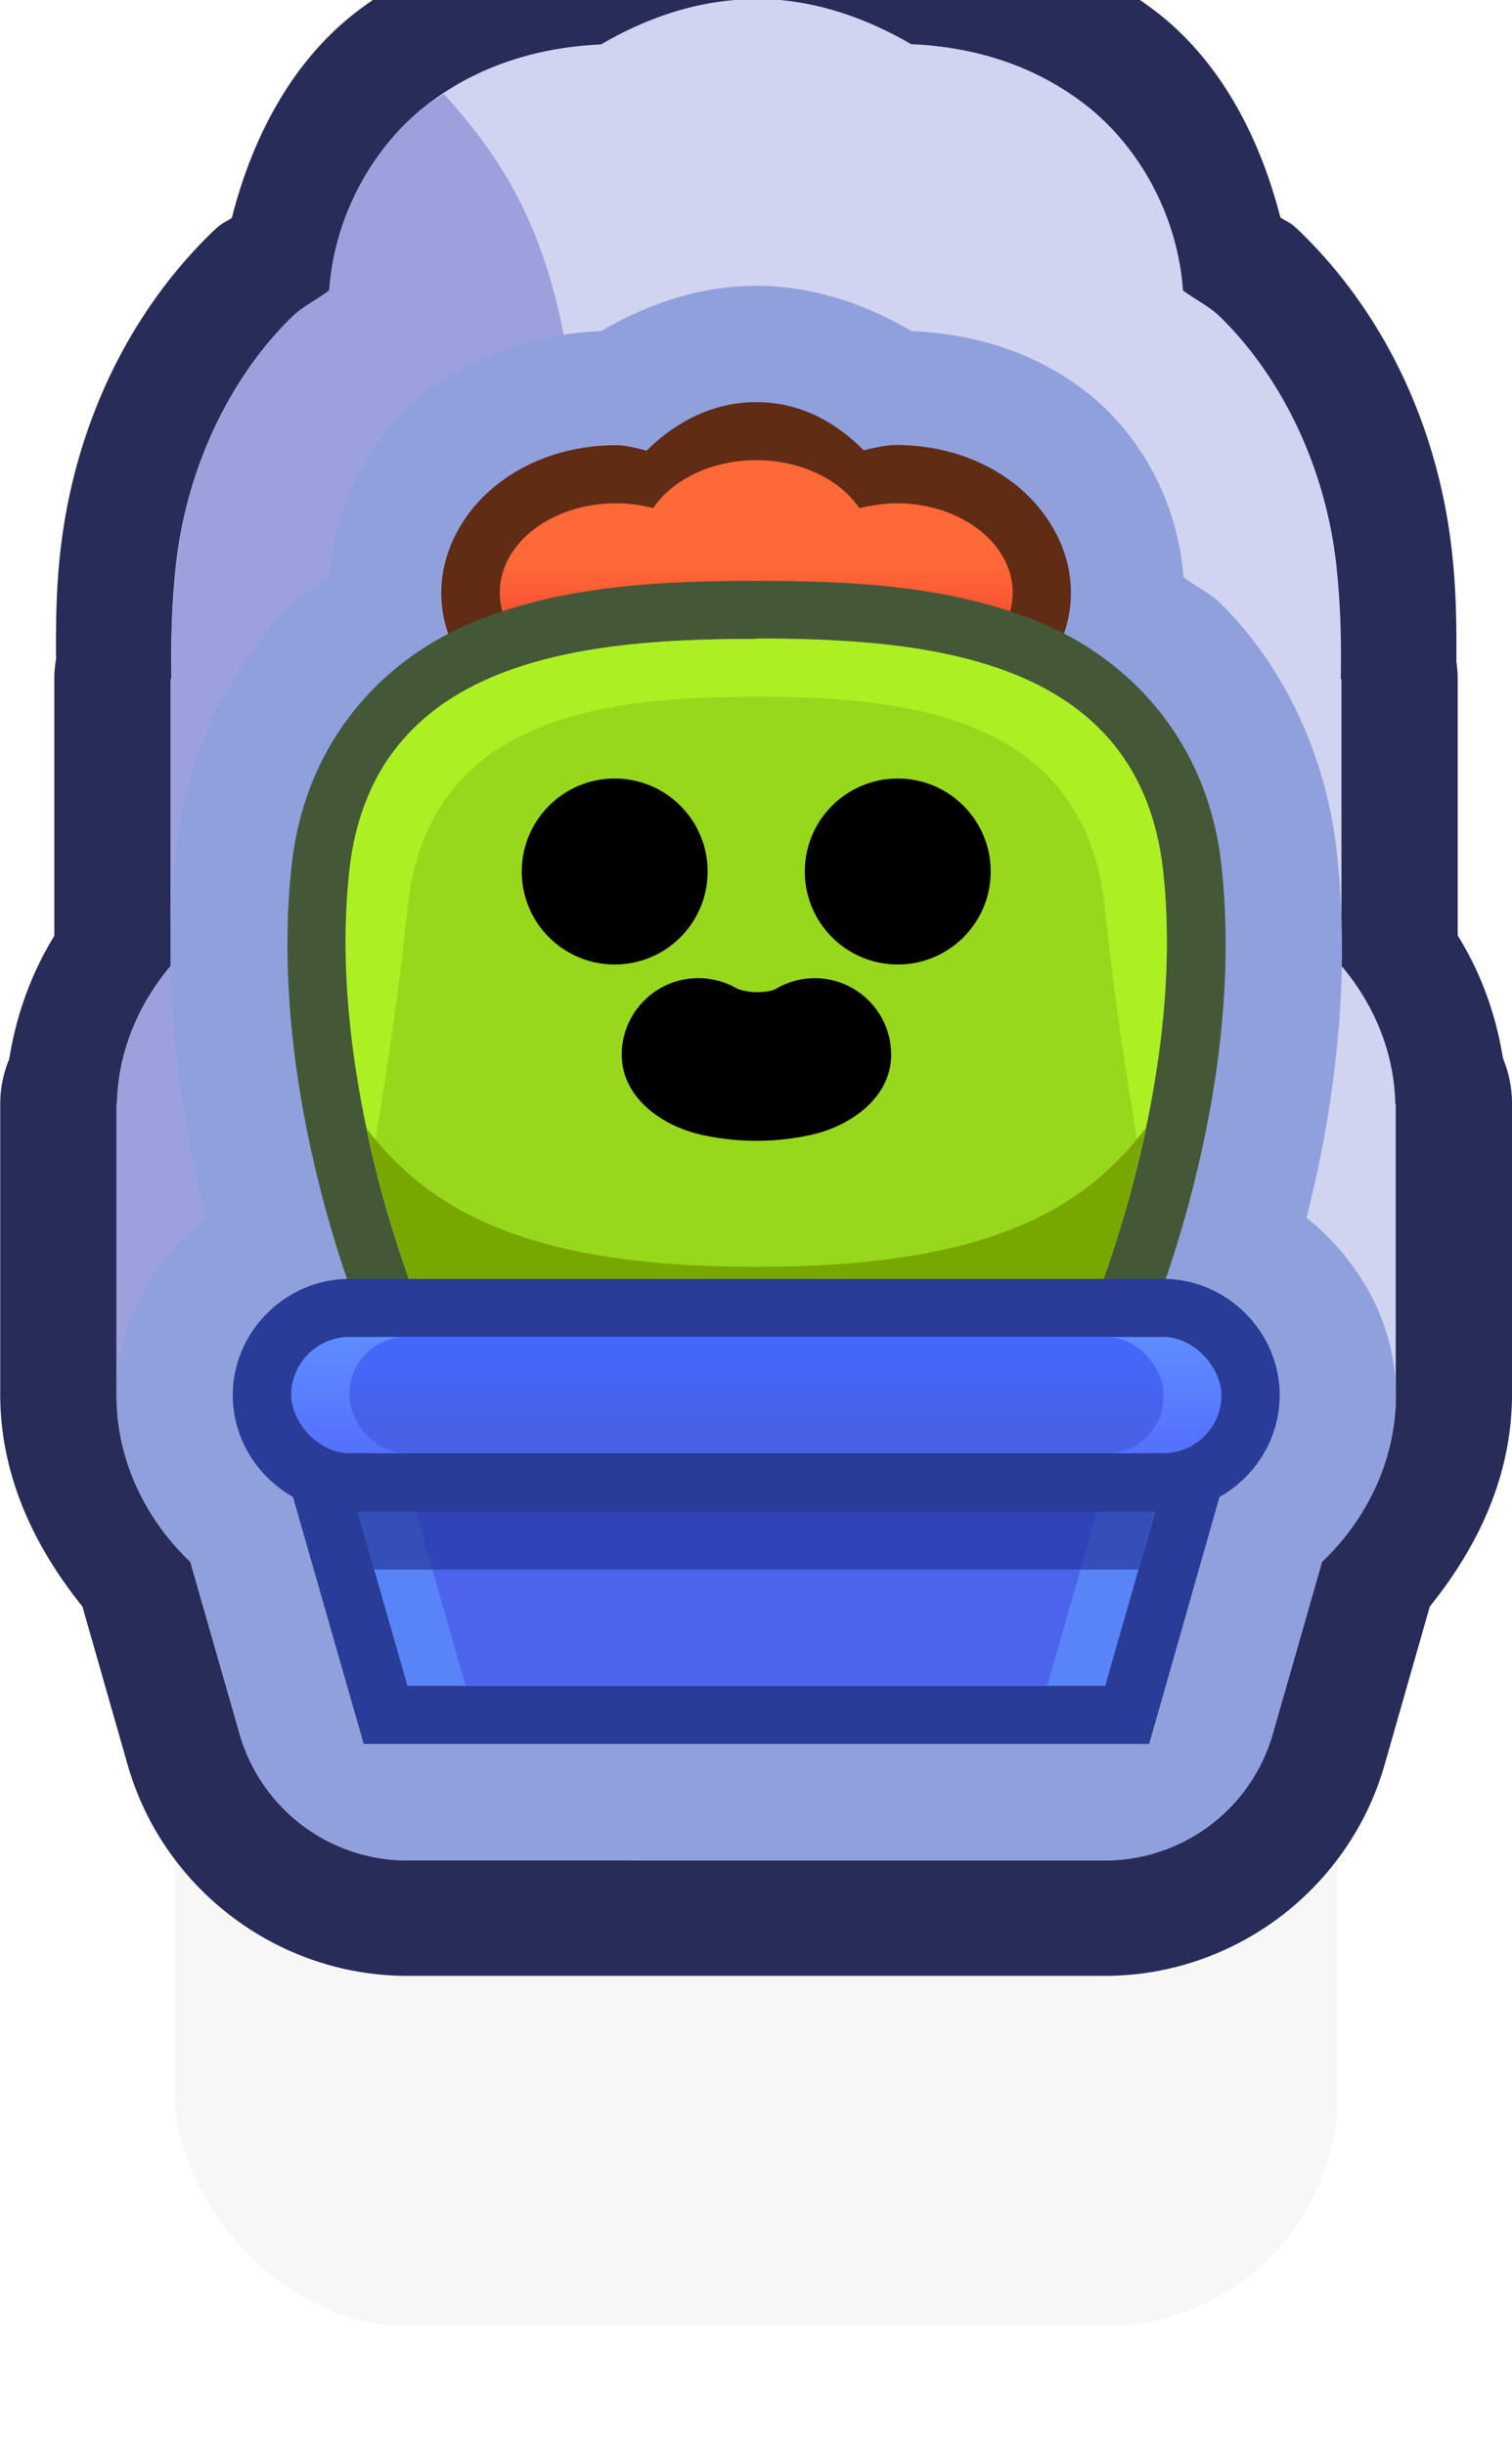 <?xml version="1.0" encoding="UTF-8" standalone="no"?>
<!-- Created with Inkscape (http://www.inkscape.org/) -->

<svg
   xmlns:dc="http://purl.org/dc/elements/1.1/"
   xmlns:cc="http://creativecommons.org/ns#"
   xmlns:rdf="http://www.w3.org/1999/02/22-rdf-syntax-ns#"
   xmlns:svg="http://www.w3.org/2000/svg"
   xmlns="http://www.w3.org/2000/svg"
   xmlns:xlink="http://www.w3.org/1999/xlink"
   xmlns:sodipodi="http://sodipodi.sourceforge.net/DTD/sodipodi-0.dtd"
   xmlns:inkscape="http://www.inkscape.org/namespaces/inkscape"
   width="0.344mm"
   height="0.556mm"
   viewBox="0 0 0.344 0.556"
   version="1.1"
   id="svg27630"
   inkscape:version="0.92.4 (5da689c313, 2019-01-14)"
   sodipodi:docname="arcade_fence_corner.svg">
  <defs
     id="defs27624">
    <linearGradient
       inkscape:collect="always"
       xlink:href="#linearGradient9471"
       id="linearGradient9904"
       gradientUnits="userSpaceOnUse"
       gradientTransform="matrix(1,0,0,0.768,-7.408,-284.366)"
       x1="22.49"
       y1="-1228.852"
       x2="22.49"
       y2="-1228.058" />
    <linearGradient
       inkscape:collect="always"
       id="linearGradient9471">
      <stop
         style="stop-color:#ff6838;stop-opacity:1"
         offset="0"
         id="stop9467" />
      <stop
         style="stop-color:#ec242c;stop-opacity:1"
         offset="1"
         id="stop9469" />
    </linearGradient>
    <linearGradient
       inkscape:collect="always"
       xlink:href="#linearGradient9661"
       id="linearGradient9655"
       x1="15.081"
       y1="-1224.619"
       x2="15.081"
       y2="-1224.09"
       gradientUnits="userSpaceOnUse" />
    <linearGradient
       inkscape:collect="always"
       id="linearGradient9661">
      <stop
         style="stop-color:#608cff;stop-opacity:1"
         offset="0"
         id="stop9657" />
      <stop
         style="stop-color:#5470ff;stop-opacity:1"
         offset="1"
         id="stop9659" />
    </linearGradient>
    <linearGradient
       inkscape:collect="always"
       xlink:href="#linearGradient9667"
       id="linearGradient9886"
       gradientUnits="userSpaceOnUse"
       x1="15.081"
       y1="-1224.619"
       x2="15.081"
       y2="-1224.09" />
    <linearGradient
       inkscape:collect="always"
       id="linearGradient9667">
      <stop
         style="stop-color:#4468fc;stop-opacity:1"
         offset="0"
         id="stop9663" />
      <stop
         style="stop-color:#4860e4;stop-opacity:1"
         offset="1"
         id="stop9665" />
    </linearGradient>
  </defs>
  <sodipodi:namedview
     id="base"
     pagecolor="#ffffff"
     bordercolor="#666666"
     borderopacity="1.0"
     inkscape:pageopacity="0.0"
     inkscape:pageshadow="2"
     inkscape:zoom="256"
     inkscape:cx="1.2496497"
     inkscape:cy="0.82917234"
     inkscape:document-units="mm"
     inkscape:current-layer="layer1"
     showgrid="false"
     fit-margin-top="0"
     fit-margin-left="0"
     fit-margin-right="0"
     fit-margin-bottom="0"
     inkscape:window-width="1920"
     inkscape:window-height="1057"
     inkscape:window-x="-8"
     inkscape:window-y="-8"
     inkscape:window-maximized="1" />
  <g
     inkscape:label="Layer 1"
     inkscape:groupmode="layer"
     id="layer1"
     transform="translate(140.267,-118.118)">
    <g
       transform="matrix(0.05,0,0,0.05,-140.849,179.653)"
       id="g20689">
      <rect
         style="opacity:0.18;fill:#000000;fill-opacity:0.996;fill-rule:nonzero;stroke:none;stroke-width:3.94;stroke-linecap:round;stroke-linejoin:round;stroke-miterlimit:4;stroke-dasharray:none;stroke-dashoffset:0;stroke-opacity:1;paint-order:markers stroke fill;filter:url(#filter1957)"
         id="rect19227-0-4-9-2-7-4-7-0-3"
         width="5.292"
         height="3.175"
         x="12.435"
         y="-1223.296"
         ry="1.058" />
      <path
         id="path9935"
         d="m 15.081,-1231.235 v 0 c -0.318,0 -0.608,0.097 -0.868,0.232 -0.328,0.036 -0.663,0.135 -0.951,0.357 -0.284,0.218 -0.47,0.555 -0.567,0.937 -0.038,0.026 -0.039,0.015 -0.1,0.075 -0.383,0.377 -0.62,0.892 -0.681,1.448 -0.019,0.17 -0.02,0.329 -0.019,0.484 a 0.529,0.529 0 0 0 -0.008,0.088 v 1.171 c -0.103,0.168 -0.172,0.354 -0.205,0.56 a 0.529,0.529 0 0 0 -0.041,0.201 v 0.019 1.304 c 0,0.374 0.158,0.698 0.374,0.966 l 0.206,0.721 c 0.162,0.565 0.684,0.959 1.272,0.959 h 3.175 c 0.588,0 1.11,-0.394 1.272,-0.959 l 0.206,-0.721 c 0.216,-0.268 0.374,-0.591 0.374,-0.966 v -1.304 -0.019 a 0.529,0.529 0 0 0 -0.041,-0.204 c -0.033,-0.205 -0.102,-0.391 -0.206,-0.559 v -1.17 a 0.529,0.529 0 0 0 -0.006,-0.075 c 8.46e-4,-0.159 -4.24e-4,-0.323 -0.02,-0.498 -0.061,-0.556 -0.297,-1.07 -0.68,-1.447 -0.061,-0.061 -0.062,-0.05 -0.101,-0.076 -0.098,-0.382 -0.283,-0.719 -0.567,-0.937 -0.288,-0.221 -0.622,-0.321 -0.951,-0.357 -0.259,-0.134 -0.549,-0.232 -0.867,-0.232 z"
         style="opacity:1;fill:#282c58;fill-opacity:1;fill-rule:nonzero;stroke:none;stroke-width:1.058;stroke-linecap:round;stroke-linejoin:round;stroke-miterlimit:4;stroke-dasharray:none;stroke-dashoffset:0;stroke-opacity:1;paint-order:markers stroke fill;filter:url(#filter1957)"
         inkscape:connector-curvature="0" />
      <path
         id="path9834"
         d="m 15.081,-1230.704 c -0.248,0 -0.487,0.078 -0.706,0.206 -0.285,0.013 -0.558,0.095 -0.79,0.273 -0.234,0.18 -0.421,0.488 -0.447,0.846 -0.057,0.044 -0.119,0.071 -0.172,0.123 -0.284,0.279 -0.478,0.69 -0.526,1.129 -0.019,0.176 -0.023,0.348 -0.02,0.516 h -0.004 v 1.304 h 0.001 c -0.147,0.174 -0.24,0.391 -0.245,0.629 h -0.002 v 0.019 1.304 c 0,0.296 0.132,0.565 0.336,0.759 l 0.224,0.782 a 0.794,0.794 0 0 0 0.763,0.576 h 3.175 a 0.794,0.794 0 0 0 0.763,-0.576 l 0.224,-0.782 c 0.204,-0.194 0.336,-0.464 0.336,-0.759 v -1.304 -0.019 h -0.002 c -0.005,-0.239 -0.098,-0.455 -0.245,-0.629 v -0.043 c 9.9e-5,-0.012 -5e-6,-0.023 0,-0.035 v -1.226 h -0.003 c 0.003,-0.168 -8.47e-4,-0.34 -0.02,-0.516 -0.048,-0.439 -0.242,-0.849 -0.526,-1.129 -0.054,-0.053 -0.115,-0.08 -0.172,-0.123 -0.026,-0.358 -0.213,-0.667 -0.447,-0.847 -0.232,-0.178 -0.504,-0.261 -0.79,-0.273 -0.22,-0.128 -0.458,-0.206 -0.706,-0.206 z"
         style="opacity:1;fill:#d0d4f0;fill-opacity:1;fill-rule:nonzero;stroke:none;stroke-width:1.587;stroke-linecap:round;stroke-linejoin:round;stroke-miterlimit:4;stroke-dasharray:none;stroke-dashoffset:0;stroke-opacity:1;paint-order:markers stroke fill;filter:url(#filter1957)"
         inkscape:connector-curvature="0" />
      <path
         id="path9929"
         d="m 13.659,-1230.272 c -0.024,0.016 -0.05,0.029 -0.073,0.047 -0.234,0.18 -0.421,0.488 -0.447,0.846 -0.057,0.044 -0.119,0.071 -0.172,0.123 -0.284,0.279 -0.478,0.69 -0.526,1.129 -0.019,0.176 -0.023,0.348 -0.02,0.516 h -0.004 v 1.304 h 10e-4 c -0.147,0.174 -0.24,0.391 -0.245,0.629 h -0.002 v 0.019 1.304 c 0,0.296 0.132,0.565 0.336,0.759 l 0.224,0.782 a 0.794,0.794 0 0 0 0.763,0.576 h 1.021 l -0.227,-6.35 c -0.079,-0.789 -0.201,-1.221 -0.629,-1.684 z"
         style="opacity:1;fill:#9ca0dc;fill-opacity:1;stroke:none;stroke-width:0.265px;stroke-linecap:butt;stroke-linejoin:miter;stroke-opacity:1"
         inkscape:connector-curvature="0" />
      <path
         style="opacity:1;fill:#90a0dc;fill-opacity:1;fill-rule:nonzero;stroke:none;stroke-width:1.587;stroke-linecap:round;stroke-linejoin:round;stroke-miterlimit:4;stroke-dasharray:none;stroke-dashoffset:0;stroke-opacity:1;paint-order:markers stroke fill;filter:url(#filter1957)"
         d="m 15.081,-1229.4 c -0.248,0 -0.487,0.078 -0.706,0.206 -0.285,0.013 -0.558,0.095 -0.79,0.273 -0.234,0.18 -0.421,0.488 -0.447,0.846 -0.057,0.044 -0.119,0.071 -0.172,0.123 -0.284,0.279 -0.478,0.69 -0.526,1.129 -0.069,0.628 0.026,1.223 0.138,1.661 -0.241,0.196 -0.407,0.481 -0.407,0.807 0,0.296 0.132,0.565 0.336,0.759 l 0.224,0.782 a 0.794,0.794 0 0 0 0.763,0.576 h 3.175 a 0.794,0.794 0 0 0 0.763,-0.576 l 0.224,-0.782 c 0.204,-0.194 0.336,-0.464 0.336,-0.759 0,-0.326 -0.166,-0.611 -0.407,-0.807 0.112,-0.438 0.207,-1.033 0.138,-1.661 -0.048,-0.439 -0.242,-0.849 -0.526,-1.129 -0.054,-0.053 -0.115,-0.08 -0.172,-0.123 -0.026,-0.358 -0.213,-0.667 -0.447,-0.846 -0.232,-0.178 -0.504,-0.261 -0.79,-0.273 -0.22,-0.128 -0.458,-0.206 -0.706,-0.206 z"
         id="path9818"
         inkscape:connector-curvature="0" />
      <path
         style="opacity:1;fill:#602c14;fill-opacity:1;fill-rule:nonzero;stroke:none;stroke-width:0.529;stroke-linecap:round;stroke-linejoin:round;stroke-miterlimit:4;stroke-dasharray:none;stroke-dashoffset:0;stroke-opacity:1;paint-order:markers stroke fill;filter:url(#filter1957)"
         d="m 15.082,-1228.871 c -0.232,0 -0.402,0.123 -0.5,0.221 -0.035,-0.01 -0.096,-0.025 -0.139,-0.025 -0.201,0 -0.388,0.061 -0.535,0.174 -0.147,0.113 -0.26,0.293 -0.26,0.498 3e-5,0.205 0.113,0.385 0.26,0.498 0.147,0.113 0.334,0.174 0.535,0.174 0.179,-10e-5 0.309,-0.125 0.451,-0.221 0.06,0.012 0.122,0.023 0.188,0.023 0.071,-10e-5 0.128,-0.011 0.183,-0.022 0.142,0.096 0.274,0.219 0.453,0.219 0.201,0 0.388,-0.061 0.535,-0.174 0.147,-0.113 0.26,-0.293 0.26,-0.498 -3e-5,-0.205 -0.113,-0.384 -0.26,-0.498 -0.147,-0.113 -0.334,-0.174 -0.535,-0.174 -0.054,0 -0.116,0.017 -0.148,0.024 -0.099,-0.099 -0.258,-0.219 -0.489,-0.219 z"
         id="path9789"
         inkscape:connector-curvature="0"
         sodipodi:nodetypes="zcscccccccccccccz" />
      <path
         id="path9570"
         d="m 14.612,-1228.389 c -0.054,-0.014 -0.112,-0.022 -0.169,-0.022 -0.292,0 -0.529,0.182 -0.529,0.407 3.3e-5,0.225 0.237,0.407 0.529,0.407 0.197,-10e-5 0.377,-0.084 0.469,-0.218 0.055,0.014 0.112,0.022 0.169,0.022 0.058,-2e-4 0.115,-0.01 0.169,-0.022 0.091,0.134 0.272,0.218 0.469,0.218 0.292,0 0.529,-0.182 0.529,-0.407 -3.3e-5,-0.225 -0.237,-0.407 -0.529,-0.407 -0.058,2e-4 -0.115,0.01 -0.169,0.022 -0.091,-0.134 -0.272,-0.218 -0.469,-0.218 -0.197,0 -0.378,0.084 -0.469,0.218 z"
         style="opacity:1;fill:url(#linearGradient9904);fill-opacity:1;fill-rule:nonzero;stroke:none;stroke-width:0.235;stroke-linecap:round;stroke-linejoin:round;stroke-miterlimit:4;stroke-dasharray:none;stroke-dashoffset:0;stroke-opacity:1;paint-order:markers stroke fill;filter:url(#filter1957)"
         inkscape:connector-curvature="0"
         sodipodi:nodetypes="ccccccccccczc" />
      <path
         style="opacity:1;fill:#445838;fill-opacity:1;stroke:none;stroke-width:0.529;stroke-linecap:butt;stroke-linejoin:miter;stroke-miterlimit:4;stroke-dasharray:none;stroke-opacity:1"
         d="m 15.082,-1228.058 c -0.407,0 -0.872,0.016 -1.285,0.186 -0.413,0.169 -0.768,0.541 -0.83,1.109 -0.117,1.065 0.342,2.119 0.342,2.119 l 0.068,0.162 h 3.408 l 0.069,-0.162 c 0,0 0.461,-1.055 0.344,-2.119 -0.062,-0.568 -0.419,-0.94 -0.832,-1.109 -0.413,-0.169 -0.876,-0.186 -1.283,-0.186 z"
         id="path9782"
         inkscape:connector-curvature="0" />
      <path
         style="opacity:1;fill:#98d81c;fill-opacity:1;stroke:none;stroke-width:0.265px;stroke-linecap:butt;stroke-linejoin:miter;stroke-opacity:1"
         d="m 15.081,-1227.794 c -0.794,0 -1.746,0.091 -1.852,1.058 -0.106,0.968 0.323,1.989 0.323,1.989 h 3.058 c 0,0 0.429,-1.022 0.323,-1.989 -0.106,-0.968 -1.058,-1.058 -1.852,-1.058 z"
         id="path9572"
         inkscape:connector-curvature="0"
         sodipodi:nodetypes="zccccz" />
      <path
         id="path9591"
         d="m 15.081,-1227.794 c -0.496,0 -1.054,0.035 -1.429,0.298 -0.037,0.026 -0.073,0.055 -0.106,0.086 -0.101,0.093 -0.183,0.208 -0.239,0.35 -5.9e-5,10e-5 5.9e-5,0 0,0 -0.019,0.047 -0.035,0.098 -0.048,0.151 -4e-5,2e-4 4e-5,0 0,0 -0.013,0.054 -0.023,0.111 -0.029,0.171 -0.05,0.457 0.02,0.921 0.106,1.289 0.053,-0.306 0.115,-0.701 0.158,-1.12 0.091,-0.879 0.907,-0.962 1.587,-0.962 0.68,0 1.496,0.082 1.587,0.962 0.043,0.419 0.105,0.815 0.158,1.12 0.087,-0.368 0.157,-0.832 0.106,-1.289 -0.106,-0.968 -1.058,-1.058 -1.852,-1.058 z"
         style="opacity:1;fill:#acf024;fill-opacity:1;stroke:none;stroke-width:0.265px;stroke-linecap:butt;stroke-linejoin:miter;stroke-opacity:1"
         inkscape:connector-curvature="0" />
      <circle
         inkscape:export-ydpi="96"
         inkscape:export-xdpi="96"
         inkscape:export-filename="C:\Users\Donatas\Dropbox\Brawl Stars (Edited)\icons\brawler_icons_pictograms\spike\hero_icon_spike_robo.png"
         style="opacity:1;fill:#000000;fill-opacity:1;fill-rule:nonzero;stroke:none;stroke-width:0.265;stroke-linecap:round;stroke-linejoin:round;stroke-miterlimit:4;stroke-dasharray:none;stroke-dashoffset:0;stroke-opacity:1;paint-order:markers stroke fill;filter:url(#filter1957)"
         id="circle9564"
         cx="14.437"
         cy="-1226.736"
         r="0.423" />
      <circle
         inkscape:export-ydpi="96"
         inkscape:export-xdpi="96"
         inkscape:export-filename="C:\Users\Donatas\Dropbox\Brawl Stars (Edited)\icons\brawler_icons_pictograms\spike\hero_icon_spike_robo.png"
         r="0.423"
         cy="-1226.736"
         cx="-15.725"
         id="circle9566"
         style="opacity:1;fill:#000000;fill-opacity:1;fill-rule:nonzero;stroke:none;stroke-width:0.265;stroke-linecap:round;stroke-linejoin:round;stroke-miterlimit:4;stroke-dasharray:none;stroke-dashoffset:0;stroke-opacity:1;paint-order:markers stroke fill;filter:url(#filter1957)"
         transform="scale(-1,1)" />
      <path
         inkscape:export-ydpi="96"
         inkscape:export-xdpi="96"
         inkscape:export-filename="C:\Users\Donatas\Dropbox\Brawl Stars (Edited)\icons\brawler_icons_pictograms\spike\hero_icon_spike_robo.png"
         sodipodi:nodetypes="ssczcscccczcccs"
         inkscape:connector-curvature="0"
         id="path9562"
         d="m 14.817,-1226.251 c -0.192,0 -0.348,0.156 -0.348,0.348 0,0.192 0.175,0.315 0.337,0.358 0.079,0.021 0.179,0.034 0.276,0.034 0.097,0 0.197,-0.013 0.276,-0.034 0.161,-0.043 0.337,-0.166 0.337,-0.358 0,-0.192 -0.156,-0.348 -0.348,-0.348 v 0 c -0.062,0 -0.123,0.017 -0.176,0.048 v 0 c -0.012,0.01 -0.055,0.016 -0.088,0.016 -0.034,0 -0.075,-0.01 -0.088,-0.016 v 0 c -0.053,-0.031 -0.114,-0.048 -0.176,-0.048 z"
         style="opacity:1;fill:#000000;fill-opacity:1;fill-rule:nonzero;stroke:none;stroke-width:0.265;stroke-linecap:round;stroke-linejoin:round;stroke-miterlimit:4;stroke-dasharray:none;stroke-dashoffset:0;stroke-opacity:1;paint-order:markers stroke fill;filter:url(#filter1957)" />
      <path
         id="path9580"
         d="m 13.309,-1225.569 c 0.057,0.269 0.127,0.499 0.177,0.645 0.039,0.112 0.066,0.178 0.066,0.178 h 3.058 c 0,0 0.037,-0.098 0.066,-0.178 0.051,-0.146 0.12,-0.376 0.177,-0.645 -0.31,0.413 -0.798,0.631 -1.773,0.631 -0.974,0 -1.462,-0.221 -1.773,-0.631 z"
         style="opacity:1;fill:#78a800;fill-opacity:1;fill-rule:nonzero;stroke:none;stroke-width:1.058;stroke-linecap:round;stroke-linejoin:round;stroke-miterlimit:4;stroke-dasharray:none;stroke-dashoffset:0;stroke-opacity:1;paint-order:markers stroke fill"
         inkscape:connector-curvature="0"
         sodipodi:nodetypes="ccccccscc" />
      <path
         style="opacity:1;fill:#283c98;fill-opacity:1;stroke:none;stroke-width:0.529;stroke-linecap:butt;stroke-linejoin:miter;stroke-miterlimit:4;stroke-dasharray:none;stroke-opacity:1"
         d="m 12.879,-1224.221 0.096,0.336 0.32,1.117 h 3.574 l 0.414,-1.453 z"
         id="path9811"
         inkscape:connector-curvature="0" />
      <path
         sodipodi:nodetypes="ccccc"
         style="opacity:1;fill:#5884f8;fill-opacity:1;stroke:none;stroke-width:0.265px;stroke-linecap:butt;stroke-linejoin:miter;stroke-opacity:1"
         d="m 13.229,-1223.957 0.265,0.925 h 3.175 l 0.265,-0.925 z"
         id="path9576"
         inkscape:connector-curvature="0" />
      <path
         inkscape:connector-curvature="0"
         id="path9703"
         d="m 13.494,-1223.957 0.265,0.925 h 2.646 l 0.265,-0.925 z"
         style="opacity:1;fill:#4c64ec;fill-opacity:1;stroke:none;stroke-width:0.265px;stroke-linecap:butt;stroke-linejoin:miter;stroke-opacity:1"
         sodipodi:nodetypes="ccccc" />
      <path
         id="rect9578"
         d="m 13.229,-1223.957 0.113,0.396 h 3.478 l 0.113,-0.396 z"
         style="opacity:1;fill:#3450b8;fill-opacity:1;fill-rule:nonzero;stroke:none;stroke-width:1.497;stroke-linecap:round;stroke-linejoin:round;stroke-miterlimit:4;stroke-dasharray:none;stroke-dashoffset:0;stroke-opacity:1;paint-order:markers stroke fill"
         inkscape:connector-curvature="0" />
      <path
         id="path9707"
         d="m 13.494,-1223.957 0.113,0.396 h 2.949 l 0.113,-0.396 z"
         style="opacity:1;fill:#3044b8;fill-opacity:1;stroke:none;stroke-width:0.265px;stroke-linecap:butt;stroke-linejoin:miter;stroke-opacity:1"
         inkscape:connector-curvature="0" />
      <path
         style="opacity:1;fill:#283c98;fill-opacity:1;fill-rule:nonzero;stroke:none;stroke-width:0.529;stroke-linecap:round;stroke-linejoin:round;stroke-miterlimit:4;stroke-dasharray:none;stroke-dashoffset:0;stroke-opacity:1;paint-order:markers stroke fill"
         d="m 13.229,-1224.883 c -0.289,0 -0.53,0.24 -0.53,0.529 0,0.289 0.241,0.53 0.53,0.53 h 3.705 c 0.289,0 0.529,-0.241 0.529,-0.53 0,-0.289 -0.241,-0.529 -0.529,-0.529 z"
         id="rect9802"
         inkscape:connector-curvature="0" />
      <rect
         style="opacity:1;fill:url(#linearGradient9655);fill-opacity:1;fill-rule:nonzero;stroke:none;stroke-width:1.058;stroke-linecap:round;stroke-linejoin:round;stroke-miterlimit:4;stroke-dasharray:none;stroke-dashoffset:0;stroke-opacity:1;paint-order:markers stroke fill"
         id="rect9574"
         width="4.233"
         height="0.529"
         x="12.965"
         y="-1224.619"
         ry="0.265" />
      <rect
         ry="0.258"
         y="-1224.619"
         x="13.23"
         height="0.529"
         width="3.704"
         id="rect9647"
         style="opacity:1;fill:url(#linearGradient9886);fill-opacity:1;fill-rule:nonzero;stroke:none;stroke-width:1.058;stroke-linecap:round;stroke-linejoin:round;stroke-miterlimit:4;stroke-dasharray:none;stroke-dashoffset:0;stroke-opacity:1;paint-order:markers stroke fill" />
    </g>
  </g>
</svg>
